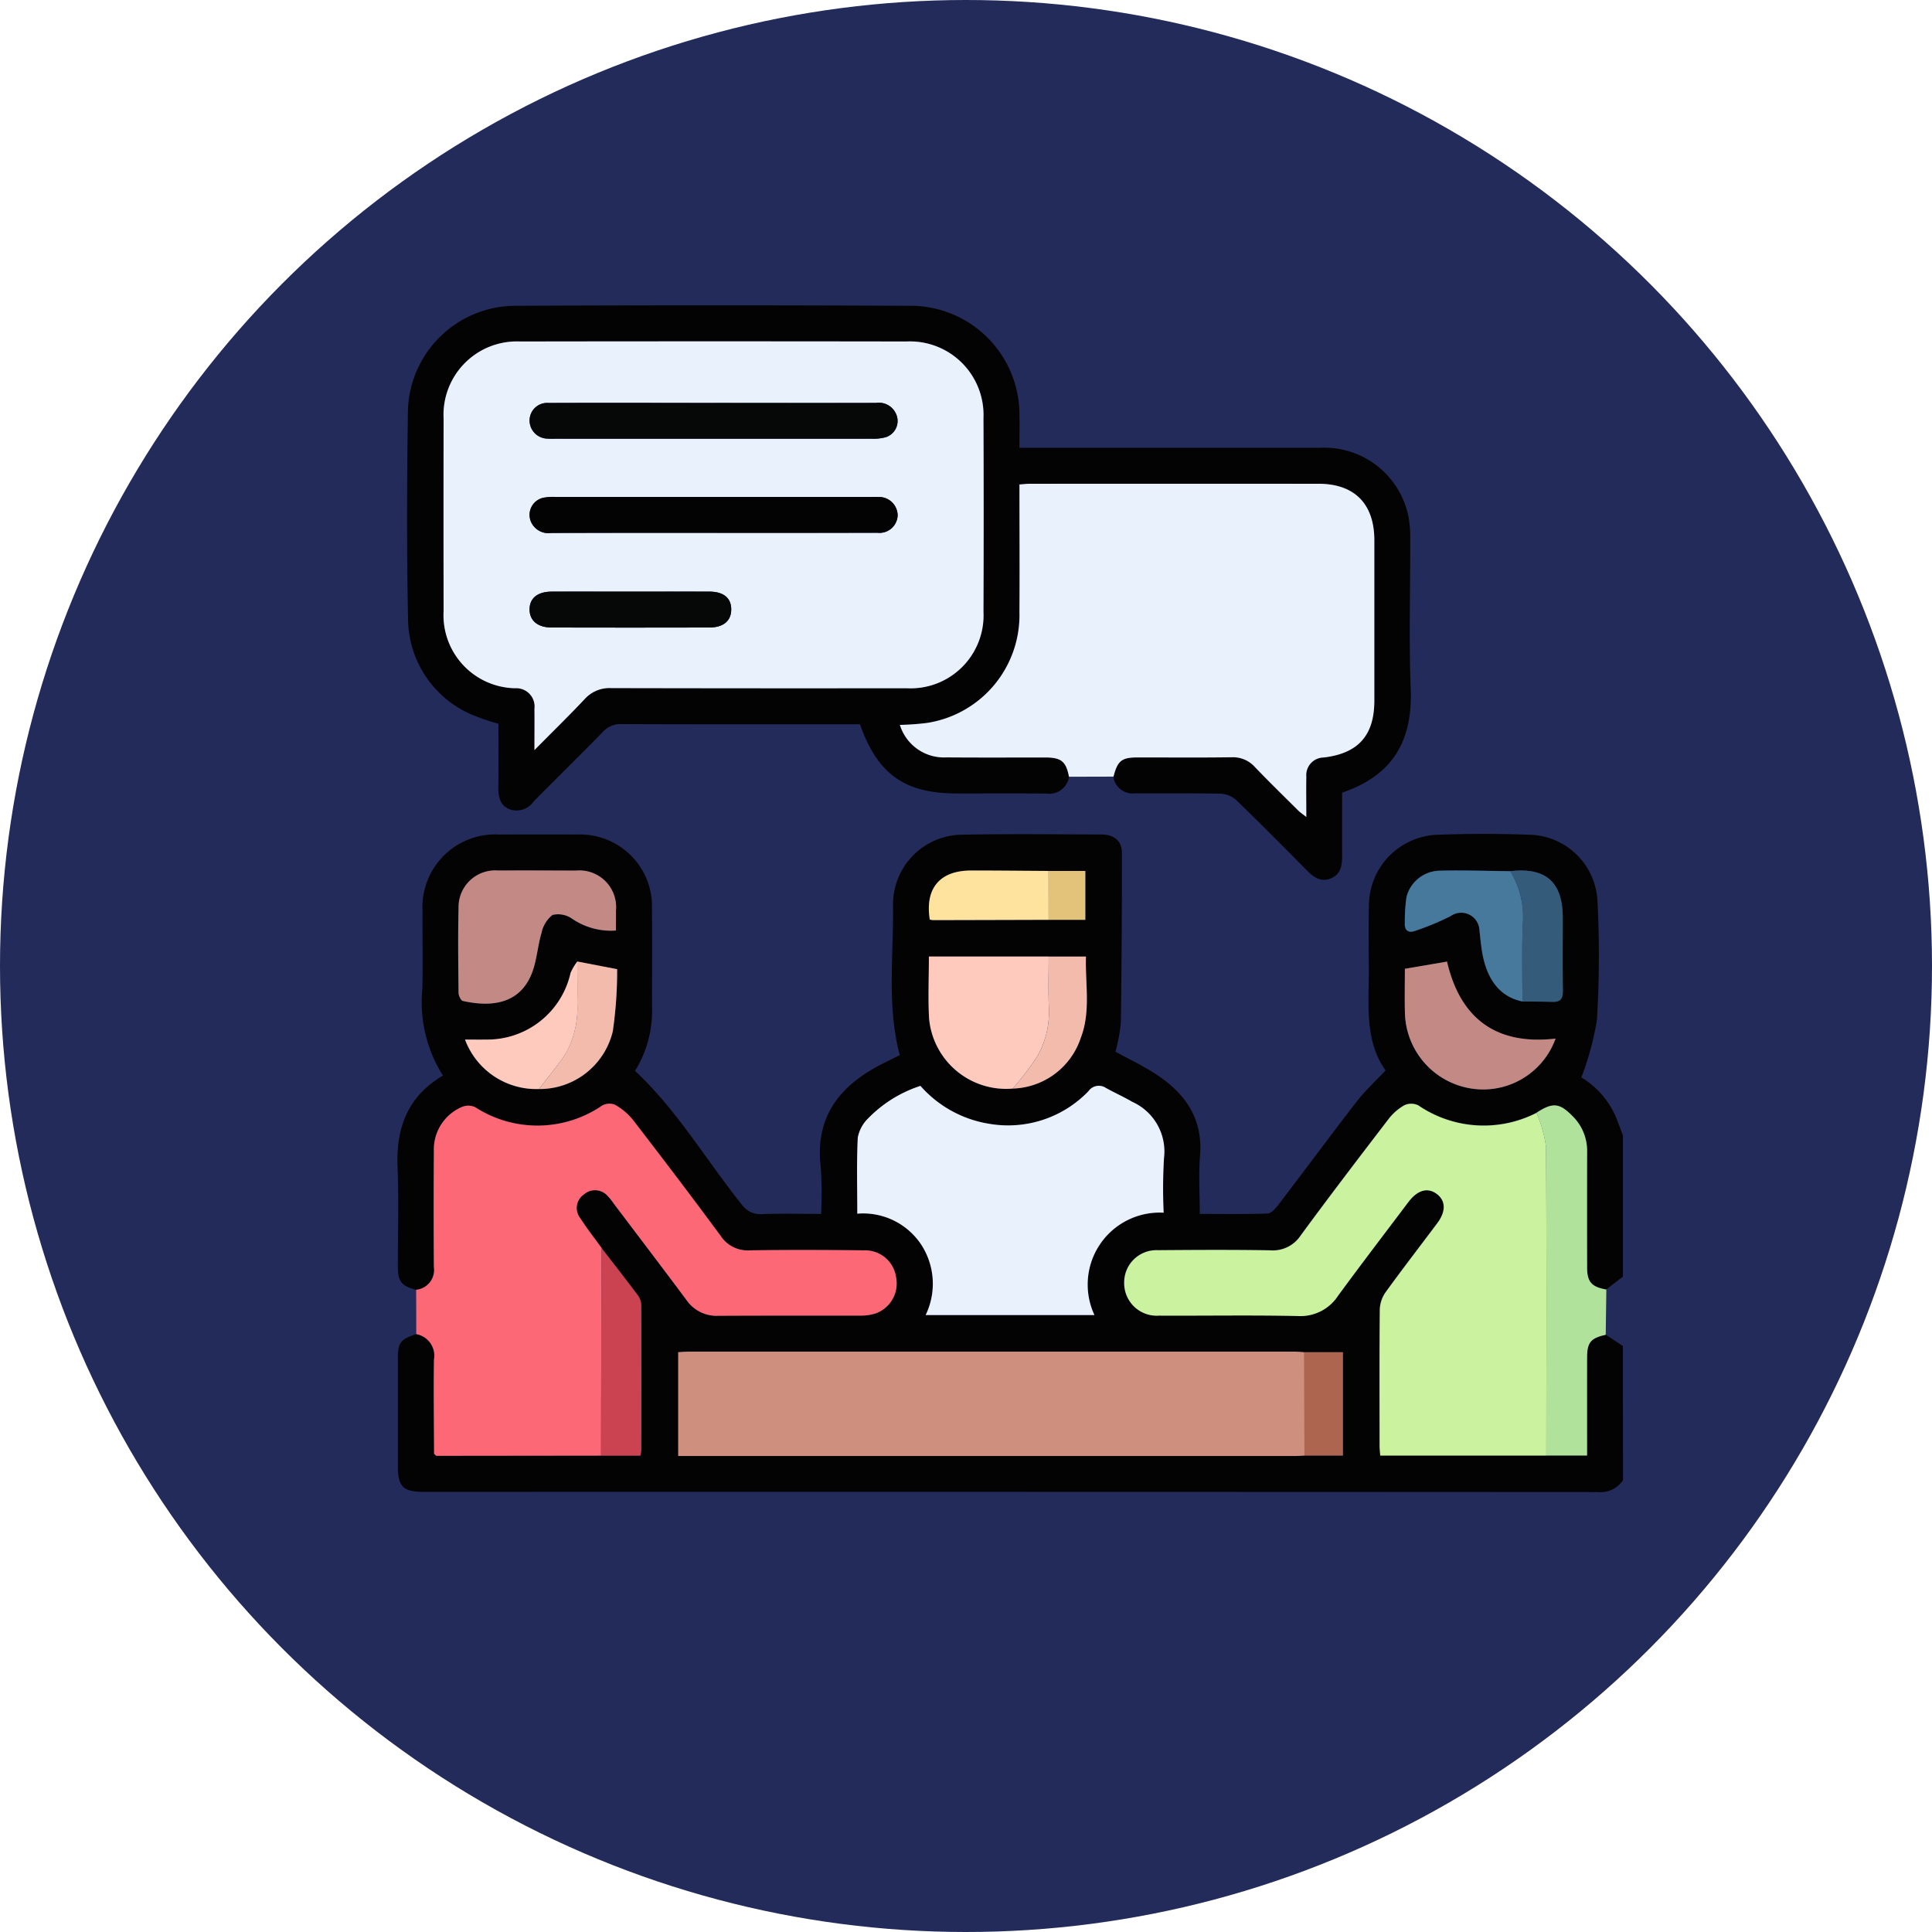 <svg xmlns="http://www.w3.org/2000/svg" width="134" height="134" viewBox="0 0 134 134">
  <g id="Grupo_909115" data-name="Grupo 909115" transform="translate(-890.433 -10953.819)">
    <circle id="Elipse_7371" data-name="Elipse 7371" cx="67" cy="67" r="67" transform="translate(890.433 10953.819)" fill="#222b5a"/>
    <g id="Grupo_906609" data-name="Grupo 906609" transform="translate(1344.383 10780.717)">
      <path id="Trazado_640263" data-name="Trazado 640263" d="M-341.383,404.478a1.867,1.867,0,0,1-1.75.823q-40.726-.023-81.452-.013c-1.4,0-1.769-.371-1.77-1.762q0-3.732,0-7.465c0-1.127.172-1.352,1.275-1.713a1.519,1.519,0,0,1,1.229,1.767c-.035,2.178,0,4.357.008,6.536l.146.137,11.435-.013h2.731a2.408,2.408,0,0,0,.064-.363c0-3.339.008-6.679,0-10.018a1.222,1.222,0,0,0-.2-.686c-.839-1.126-1.706-2.231-2.564-3.343-.5-.693-1.03-1.366-1.491-2.084a1.135,1.135,0,0,1,.27-1.625,1.161,1.161,0,0,1,1.646.108,3.867,3.867,0,0,1,.414.516c1.682,2.226,3.372,4.446,5.04,6.682a2.527,2.527,0,0,0,2.183,1.111c3.289-.021,6.578,0,9.867-.014a3.322,3.322,0,0,0,1.056-.142,2.205,2.205,0,0,0,1.446-2.5,2.166,2.166,0,0,0-2.18-1.883c-2.653-.027-5.307-.038-7.959,0a2.233,2.233,0,0,1-2.028-1c-2-2.713-4.038-5.4-6.1-8.066a4.248,4.248,0,0,0-1.244-1.038,1.045,1.045,0,0,0-.891.071,7.934,7.934,0,0,1-8.767.119,1.124,1.124,0,0,0-.9-.048,3.2,3.2,0,0,0-1.99,3.078q-.026,4.021,0,8.043a1.377,1.377,0,0,1-1.231,1.576c-1.015-.254-1.264-.565-1.266-1.615,0-2.3.071-4.593-.02-6.885-.108-2.7.672-4.894,3.148-6.354a9.544,9.544,0,0,1-1.428-6.026c.041-1.8,0-3.595.011-5.392a5.047,5.047,0,0,1,5.323-5.3c1.8-.005,3.6-.01,5.392,0a4.988,4.988,0,0,1,5.2,5.149c.022,2.323,0,4.646.007,6.969a7.861,7.861,0,0,1-1.184,4.271c2.923,2.734,4.92,6.172,7.378,9.237a1.582,1.582,0,0,0,1.441.7c1.322-.049,2.646-.014,4.086-.014a27.867,27.867,0,0,0-.02-3.246c-.427-3.578,1.4-5.734,4.378-7.218l1.1-.547c-.909-3.447-.422-6.937-.467-10.4a4.833,4.833,0,0,1,4.832-4.89c3.207-.064,6.416-.025,9.623-.013.882,0,1.419.447,1.42,1.281q.007,5.888-.076,11.777a11.718,11.718,0,0,1-.372,2.007c.916.5,1.862.95,2.735,1.512,2.058,1.324,3.344,3.075,3.131,5.7-.106,1.311-.018,2.637-.018,4.038,1.622,0,3.164.027,4.7-.027.251-.009.541-.329.726-.572,1.828-2.394,3.619-4.815,5.462-7.2.566-.732,1.259-1.365,2-2.155-1.528-2.136-1.13-4.776-1.162-7.347-.017-1.355-.024-2.711.006-4.065a4.931,4.931,0,0,1,4.809-4.934c2.1-.072,4.205-.077,6.3,0a4.834,4.834,0,0,1,4.745,4.647,73.78,73.78,0,0,1-.04,8.206,20.306,20.306,0,0,1-1.08,3.981,5.924,5.924,0,0,1,2.463,2.91c.143.37.28.744.419,1.115v9.792l-1.153.884c-1.01-.172-1.332-.525-1.334-1.524q-.01-4,0-8.008a3.367,3.367,0,0,0-.976-2.461c-.942-.961-1.4-1-2.538-.264a8.048,8.048,0,0,1-8.2-.52,1.129,1.129,0,0,0-.971-.005,3.665,3.665,0,0,0-1.1.966c-2.05,2.674-4.1,5.352-6.089,8.067a2.3,2.3,0,0,1-2.1,1.026c-2.6-.043-5.2-.029-7.793-.008a2.236,2.236,0,0,0-2.345,2.262,2.254,2.254,0,0,0,2.42,2.274c3.205.016,6.412-.039,9.617.027a3.108,3.108,0,0,0,2.8-1.411c1.6-2.183,3.245-4.332,4.874-6.493.625-.829,1.333-1.03,1.96-.568s.658,1.215.044,2.035c-1.192,1.592-2.409,3.165-3.574,4.776a2.207,2.207,0,0,0-.412,1.189c-.033,3.15-.02,6.3-.016,9.451,0,.236.03.472.046.7h14.344c0-2.31,0-4.56,0-6.81,0-1.036.262-1.339,1.292-1.565l1.2.788Zm-75.185-27.13a5.215,5.215,0,0,0,5.122-4.005,29.3,29.3,0,0,0,.3-4.3l-2.767-.533a3.779,3.779,0,0,0-.466.785,5.913,5.913,0,0,1-5.814,4.625c-.5.008-1,0-1.507,0A5.274,5.274,0,0,0-416.569,377.348Zm35.35-11.736h2.542v-3.391h-2.547c-1.789-.01-3.579-.027-5.369-.03-2.169,0-3.215,1.235-2.87,3.4a1.233,1.233,0,0,0,.229.041Q-385.226,365.626-381.219,365.612Zm32.016-3.375c-1.625-.016-3.251-.072-4.874-.034a2.427,2.427,0,0,0-2.32,1.8,11.4,11.4,0,0,0-.12,1.8c-.041.544.245.739.7.576a18.453,18.453,0,0,0,2.475-1.027,1.267,1.267,0,0,1,2,.978c.056.492.1.987.178,1.475.33,1.991,1.277,3.154,2.8,3.467.707.009,1.414.01,2.12.028.55.014.694-.267.687-.777-.022-1.684-.008-3.368-.008-5.053C-345.56,363-346.731,361.955-349.2,362.237Zm-32.013,5.919h-8.308c0,1.493-.066,2.9.014,4.3a5.362,5.362,0,0,0,5.8,4.858,5.13,5.13,0,0,0,4.726-3.537c.7-1.817.294-3.736.355-5.624Zm17.741,34.615h2.664V395.6h-2.672c-.22-.015-.44-.043-.66-.043q-21.029,0-42.058,0c-.24,0-.479.027-.709.041v7.2h.716q21.029,0,42.058,0C-363.915,402.8-363.695,402.783-363.474,402.772Zm-9.767-16.846a35.883,35.883,0,0,1,.025-3.784,3.773,3.773,0,0,0-2.2-3.9c-.593-.347-1.223-.631-1.826-.962a.877.877,0,0,0-1.209.219,7.727,7.727,0,0,1-6.876,2.267,8.035,8.035,0,0,1-4.781-2.631,8.892,8.892,0,0,0-3.621,2.247,2.522,2.522,0,0,0-.725,1.343c-.085,1.73-.034,3.467-.034,5.272a4.833,4.833,0,0,1,4.435,2.149,4.976,4.976,0,0,1,.306,4.884h11.708A4.993,4.993,0,0,1-373.241,385.925Zm-37.987-19.571c0-.509,0-.948,0-1.386a2.549,2.549,0,0,0-2.789-2.771c-1.8-.009-3.593-.016-5.39-.006a2.544,2.544,0,0,0-2.739,2.592c-.047,1.961-.021,3.925,0,5.887,0,.2.159.537.3.568,1.734.387,3.9.367,4.789-1.934.344-.886.394-1.881.669-2.8a2.121,2.121,0,0,1,.757-1.232,1.7,1.7,0,0,1,1.332.242A4.775,4.775,0,0,0-411.228,366.354Zm54.717,2.656c0,1.006-.024,2.051.005,3.094a5.436,5.436,0,0,0,4.027,5.088,5.339,5.339,0,0,0,6.42-3.342c-4.144.48-6.618-1.417-7.529-5.341Z" transform="translate(0 -128.713)" fill="#040303"/>
      <path id="Trazado_640264" data-name="Trazado 640264" d="M-377.455,226.977a1.377,1.377,0,0,1-1.553,1.165c-2.074-.02-4.148-.006-6.221-.007-3.622,0-5.5-1.327-6.723-4.8h-.786c-5.253,0-10.507.009-15.76-.013a1.642,1.642,0,0,0-1.294.551c-1.585,1.621-3.2,3.208-4.8,4.823a1.43,1.43,0,0,1-1.687.526c-.649-.284-.763-.869-.754-1.523.02-1.463.006-2.926.006-4.4a15.516,15.516,0,0,1-1.657-.552,7.282,7.282,0,0,1-4.613-6.794c-.1-4.754-.077-9.512-.01-14.267a7.475,7.475,0,0,1,7.447-7.375q13.728-.062,27.457,0a7.553,7.553,0,0,1,7.512,7.585c.018.715,0,1.431,0,2.266h.91q9.954,0,19.908,0a5.951,5.951,0,0,1,6.17,4.809,7.742,7.742,0,0,1,.116,1.565c.01,3.456-.1,6.916.034,10.368.125,3.367-1.059,5.921-4.757,7.172,0,1.445-.006,2.907,0,4.369,0,.67-.08,1.3-.792,1.584s-1.2-.1-1.673-.578c-1.614-1.632-3.23-3.262-4.88-4.856a1.719,1.719,0,0,0-1.059-.444c-1.99-.042-3.981-.013-5.972-.024a1.346,1.346,0,0,1-1.492-1.16c.282-1.1.564-1.328,1.651-1.33,2.185,0,4.37.019,6.555-.013a2.036,2.036,0,0,1,1.607.683c.978,1.016,1.987,2,2.989,3,.14.139.309.25.571.458,0-1.04-.011-1.923,0-2.806a1.22,1.22,0,0,1,1.2-1.318c2.4-.283,3.518-1.531,3.519-3.95q0-5.559,0-11.119c0-2.524-1.375-3.915-3.875-3.917q-10-.007-20,0c-.235,0-.47.031-.74.05,0,2.995.016,5.923,0,8.852a7.565,7.565,0,0,1-6.417,7.688,18.184,18.184,0,0,1-1.875.135,3.2,3.2,0,0,0,3.218,2.253c2.3.018,4.591,0,6.887.007C-377.985,225.644-377.652,225.923-377.455,226.977Zm-37.075-1.85c1.281-1.293,2.409-2.4,3.491-3.541a2.309,2.309,0,0,1,1.83-.758q10.247.032,20.495.01a5.059,5.059,0,0,0,5.33-5.3q.025-6.721,0-13.442a5.1,5.1,0,0,0-5.344-5.308q-13.4-.017-26.8,0a5.088,5.088,0,0,0-5.3,5.343q-.013,6.68,0,13.359a5.066,5.066,0,0,0,4.948,5.348,1.272,1.272,0,0,1,1.353,1.432C-414.519,223.143-414.53,224.019-414.53,225.127Z" transform="translate(-2.352)" fill="#040303"/>
      <path id="Trazado_640265" data-name="Trazado 640265" d="M-257.472,270.4c-.2-1.054-.53-1.333-1.621-1.335-2.3,0-4.591.011-6.887-.007a3.2,3.2,0,0,1-3.218-2.253,18.192,18.192,0,0,0,1.875-.135,7.565,7.565,0,0,0,6.417-7.688c.02-2.929,0-5.857,0-8.852.27-.019.505-.05.74-.05q10,0,20,0c2.5,0,3.873,1.394,3.875,3.917q0,5.559,0,11.119c0,2.419-1.116,3.667-3.519,3.95a1.22,1.22,0,0,0-1.2,1.318c-.015.883,0,1.766,0,2.806-.262-.208-.431-.319-.571-.458-1-.993-2.01-1.98-2.989-3a2.036,2.036,0,0,0-1.607-.683c-2.185.032-4.37.01-6.555.013-1.087,0-1.369.234-1.651,1.33Z" transform="translate(-122.336 -43.425)" fill="#e9f1fc"/>
      <path id="Trazado_640266" data-name="Trazado 640266" d="M-407.711,468.42l-11.435.013-.146-.137c-.007-2.179-.043-4.358-.008-6.536a1.519,1.519,0,0,0-1.229-1.767q0-1.537-.008-3.075a1.377,1.377,0,0,0,1.231-1.576q-.031-4.021,0-8.043a3.2,3.2,0,0,1,1.99-3.078,1.124,1.124,0,0,1,.9.048,7.934,7.934,0,0,0,8.767-.119,1.045,1.045,0,0,1,.891-.071,4.246,4.246,0,0,1,1.244,1.038c2.057,2.67,4.1,5.353,6.1,8.066a2.233,2.233,0,0,0,2.028,1c2.653-.039,5.306-.028,7.959,0a2.166,2.166,0,0,1,2.18,1.883,2.205,2.205,0,0,1-1.446,2.5,3.323,3.323,0,0,1-1.056.142c-3.289.01-6.578-.007-9.867.014a2.527,2.527,0,0,1-2.183-1.111c-1.668-2.236-3.358-4.457-5.04-6.682a3.88,3.88,0,0,0-.414-.516,1.161,1.161,0,0,0-1.646-.108,1.135,1.135,0,0,0-.27,1.625c.461.718.991,1.391,1.491,2.084Q-407.7,461.216-407.711,468.42Z" transform="translate(-4.55 -194.359)" fill="#fd6877"/>
      <path id="Trazado_640267" data-name="Trazado 640267" d="M-169.742,468.425H-181.26c-.016-.232-.046-.468-.046-.7,0-3.15-.017-6.3.016-9.451a2.207,2.207,0,0,1,.412-1.189c1.165-1.611,2.382-3.184,3.574-4.776.614-.82.591-1.567-.044-2.035s-1.335-.26-1.96.568c-1.629,2.161-3.274,4.311-4.874,6.493a3.108,3.108,0,0,1-2.8,1.411c-3.2-.067-6.411-.012-9.617-.027a2.254,2.254,0,0,1-2.42-2.274,2.236,2.236,0,0,1,2.345-2.262c2.6-.021,5.2-.035,7.793.008a2.3,2.3,0,0,0,2.1-1.027c1.994-2.715,4.039-5.394,6.089-8.067a3.665,3.665,0,0,1,1.1-.966,1.129,1.129,0,0,1,.971.005,8.048,8.048,0,0,0,8.2.52,9.2,9.2,0,0,1,.662,2.351C-169.716,454.143-169.74,461.284-169.742,468.425Z" transform="translate(-176.958 -194.367)" fill="#cbf29e"/>
      <path id="Trazado_640268" data-name="Trazado 640268" d="M-295.112,528.775c-.221.011-.441.031-.662.031q-21.029,0-42.058,0h-.716v-7.2c.23-.014.47-.041.709-.041q21.029,0,42.058,0c.22,0,.44.028.66.043Q-295.116,525.19-295.112,528.775Z" transform="translate(-68.362 -254.717)" fill="#cf8f7f"/>
      <path id="Trazado_640269" data-name="Trazado 640269" d="M-261.335,447.227a4.993,4.993,0,0,0-4.8,7.1h-11.708a4.976,4.976,0,0,0-.306-4.884,4.833,4.833,0,0,0-4.435-2.149c0-1.805-.051-3.542.034-5.272a2.522,2.522,0,0,1,.725-1.343,8.892,8.892,0,0,1,3.621-2.247,8.035,8.035,0,0,0,4.781,2.631,7.727,7.727,0,0,0,6.876-2.267.877.877,0,0,1,1.209-.219c.6.331,1.233.615,1.826.962a3.773,3.773,0,0,1,2.2,3.9A35.891,35.891,0,0,0-261.335,447.227Z" transform="translate(-111.906 -190.015)" fill="#e9f1fc"/>
      <path id="Trazado_640270" data-name="Trazado 640270" d="M-69.385,468.85c0-7.141.026-14.281-.024-21.422a9.2,9.2,0,0,0-.662-2.351c1.138-.74,1.6-.7,2.538.264a3.367,3.367,0,0,1,.976,2.461q-.008,4,0,8.008c0,1,.324,1.352,1.334,1.524l-.043,3.141c-1.03.225-1.289.529-1.292,1.565-.006,2.25,0,4.5,0,6.81Z" transform="translate(-277.314 -194.793)" fill="#b1e29c"/>
      <path id="Trazado_640271" data-name="Trazado 640271" d="M-254.407,407.133a5.362,5.362,0,0,1-5.8-4.858c-.08-1.4-.014-2.81-.014-4.3h8.308c0,1.186-.036,2.373.013,3.556a6.147,6.147,0,0,1-.864,3.467A21.8,21.8,0,0,1-254.407,407.133Z" transform="translate(-129.303 -158.529)" fill="#fecabd"/>
      <path id="Trazado_640272" data-name="Trazado 640272" d="M-396.444,375.211a4.776,4.776,0,0,1-3.07-.839,1.7,1.7,0,0,0-1.332-.242,2.121,2.121,0,0,0-.757,1.232c-.275.918-.326,1.913-.669,2.8-.893,2.3-3.055,2.321-4.789,1.934-.139-.031-.3-.37-.3-.568-.022-1.962-.047-3.926,0-5.887a2.544,2.544,0,0,1,2.739-2.592c1.8-.01,3.593,0,5.39.006a2.548,2.548,0,0,1,2.789,2.771C-396.44,374.263-396.444,374.7-396.444,375.211Z" transform="translate(-14.784 -137.57)" fill="#c38985"/>
      <path id="Trazado_640273" data-name="Trazado 640273" d="M-111.263,400.062l2.923-.5c.91,3.924,3.385,5.821,7.529,5.341a5.339,5.339,0,0,1-6.42,3.342,5.436,5.436,0,0,1-4.027-5.088C-111.288,402.113-111.263,401.068-111.263,400.062Z" transform="translate(-245.247 -159.766)" fill="#c38985"/>
      <path id="Trazado_640274" data-name="Trazado 640274" d="M-103.11,380.147c-1.525-.314-2.472-1.477-2.8-3.467-.081-.488-.123-.983-.178-1.475a1.267,1.267,0,0,0-2-.978,18.454,18.454,0,0,1-2.475,1.027c-.457.163-.743-.032-.7-.576a11.4,11.4,0,0,1,.12-1.8,2.427,2.427,0,0,1,2.32-1.8c1.623-.038,3.249.018,4.874.034a6.107,6.107,0,0,1,.865,3.684C-103.153,376.576-103.108,378.363-103.11,380.147Z" transform="translate(-245.248 -137.586)" fill="#46799c"/>
      <path id="Trazado_640275" data-name="Trazado 640275" d="M-362.687,503.53q.012-7.2.023-14.41c.858,1.112,1.725,2.217,2.564,3.343a1.222,1.222,0,0,1,.2.686q.018,5.009,0,10.018a2.411,2.411,0,0,1-.064.363Z" transform="translate(-49.574 -229.468)" fill="#cb4350"/>
      <path id="Trazado_640276" data-name="Trazado 640276" d="M-251.837,374.488q-4.007.012-8.014.021a1.23,1.23,0,0,1-.229-.041c-.345-2.166.7-3.4,2.87-3.4,1.79,0,3.579.019,5.369.03Q-251.839,372.792-251.837,374.488Z" transform="translate(-129.382 -137.589)" fill="#fde39e"/>
      <path id="Trazado_640277" data-name="Trazado 640277" d="M-400.118,408.393a5.273,5.273,0,0,1-5.129-3.43c.5,0,1.005.007,1.507,0a5.913,5.913,0,0,0,5.814-4.625,3.777,3.777,0,0,1,.466-.785c0,.965.02,1.931,0,2.9a6.418,6.418,0,0,1-.846,3.556C-398.864,406.833-399.512,407.6-400.118,408.393Z" transform="translate(-16.45 -159.759)" fill="#fecabd"/>
      <path id="Trazado_640278" data-name="Trazado 640278" d="M-77.422,380.153c0-1.785-.043-3.571.02-5.354a6.107,6.107,0,0,0-.865-3.684c2.471-.282,3.643.758,3.644,3.236,0,1.685-.014,3.369.008,5.053.007.51-.137.791-.687.777C-76.008,380.163-76.715,380.161-77.422,380.153Z" transform="translate(-270.935 -137.591)" fill="#345b79"/>
      <path id="Trazado_640279" data-name="Trazado 640279" d="M-233.911,407.133A21.8,21.8,0,0,0-232.267,405a6.147,6.147,0,0,0,.864-3.467c-.049-1.184-.012-2.371-.013-3.556h2.586c-.061,1.888.344,3.808-.355,5.624A5.129,5.129,0,0,1-233.911,407.133Z" transform="translate(-149.799 -158.529)" fill="#f3bbac"/>
      <path id="Trazado_640280" data-name="Trazado 640280" d="M-382.115,408.394c.607-.794,1.255-1.561,1.81-2.39a6.418,6.418,0,0,0,.846-3.556c.022-.965,0-1.931,0-2.9l2.767.533a29.314,29.314,0,0,1-.3,4.3A5.215,5.215,0,0,1-382.115,408.394Z" transform="translate(-34.454 -159.759)" fill="#f3bbac"/>
      <path id="Trazado_640281" data-name="Trazado 640281" d="M-142.667,528.93q0-3.585-.008-7.17H-140v7.17Z" transform="translate(-220.807 -254.872)" fill="#ae6550"/>
      <path id="Trazado_640282" data-name="Trazado 640282" d="M-222.69,374.592q0-1.7,0-3.391h2.547v3.391Z" transform="translate(-158.529 -137.693)" fill="#e3c279"/>
      <path id="Trazado_640283" data-name="Trazado 640283" d="M-414.923,553.556l.146.137Z" transform="translate(-8.919 -279.618)" fill="#cb4350"/>
      <path id="Trazado_640284" data-name="Trazado 640284" d="M-405.677,233.88c0-1.109.011-1.984,0-2.858a1.272,1.272,0,0,0-1.353-1.432,5.066,5.066,0,0,1-4.948-5.348q-.011-6.679,0-13.359a5.088,5.088,0,0,1,5.3-5.343q13.4-.021,26.8,0a5.1,5.1,0,0,1,5.344,5.308q.028,6.721,0,13.442a5.059,5.059,0,0,1-5.33,5.3q-10.247.011-20.495-.01a2.309,2.309,0,0,0-1.83.758C-403.268,231.485-404.4,232.587-405.677,233.88Zm12.418-24.076h-3.232c-2.735,0-5.47-.008-8.2.006a1.216,1.216,0,0,0-1.32,1.185,1.256,1.256,0,0,0,1.245,1.285c.192.019.386.007.58.007q10.939,0,21.879,0a3.316,3.316,0,0,0,.978-.1,1.177,1.177,0,0,0,.745-1.592,1.3,1.3,0,0,0-1.4-.789C-385.745,209.81-389.5,209.8-393.259,209.8Zm.017,9.007q5.677,0,11.354,0a1.26,1.26,0,0,0,1.4-1.2,1.291,1.291,0,0,0-1.343-1.281c-.165-.011-.331,0-.5,0q-10.939,0-21.879,0a3.715,3.715,0,0,0-.824.048,1.211,1.211,0,0,0-.888,1.659,1.321,1.321,0,0,0,1.406.788C-400.756,218.806-397,218.812-393.242,218.812Zm-5.772,4.077c-1.823,0-3.646-.006-5.47,0-.981,0-1.533.461-1.532,1.234s.56,1.253,1.528,1.255q5.47.014,10.939,0c.982,0,1.52-.467,1.521-1.253s-.523-1.232-1.517-1.237C-395.368,222.883-397.191,222.889-399.014,222.889Z" transform="translate(-11.205 -8.753)" fill="#e9f1fc"/>
      <path id="Trazado_640285" data-name="Trazado 640285" d="M-372.3,224.79c3.757,0,7.514.005,11.271-.005a1.3,1.3,0,0,1,1.4.789,1.177,1.177,0,0,1-.745,1.592,3.315,3.315,0,0,1-.978.1q-10.94.008-21.879,0c-.193,0-.388.012-.58-.007a1.256,1.256,0,0,1-1.245-1.285,1.216,1.216,0,0,1,1.32-1.185c2.735-.013,5.47-.005,8.2-.006Z" transform="translate(-32.163 -23.739)" fill="#060707"/>
      <path id="Trazado_640286" data-name="Trazado 640286" d="M-372.286,256.685c-3.757,0-7.514-.006-11.271.006a1.321,1.321,0,0,1-1.406-.788,1.211,1.211,0,0,1,.888-1.659,3.715,3.715,0,0,1,.824-.048q10.94,0,21.879,0c.166,0,.332-.007.5,0a1.291,1.291,0,0,1,1.343,1.281,1.26,1.26,0,0,1-1.4,1.2Q-366.609,256.693-372.286,256.685Z" transform="translate(-32.161 -46.626)" fill="#040303"/>
      <path id="Trazado_640287" data-name="Trazado 640287" d="M-378.056,283.817c1.823,0,3.646-.006,5.47,0,.994.005,1.519.446,1.517,1.237s-.539,1.25-1.521,1.253q-5.47.014-10.939,0c-.968,0-1.528-.484-1.528-1.255s.551-1.229,1.532-1.234C-381.7,283.811-379.879,283.817-378.056,283.817Z" transform="translate(-32.163 -69.682)" fill="#060707"/>
    </g>
  </g>
</svg>
